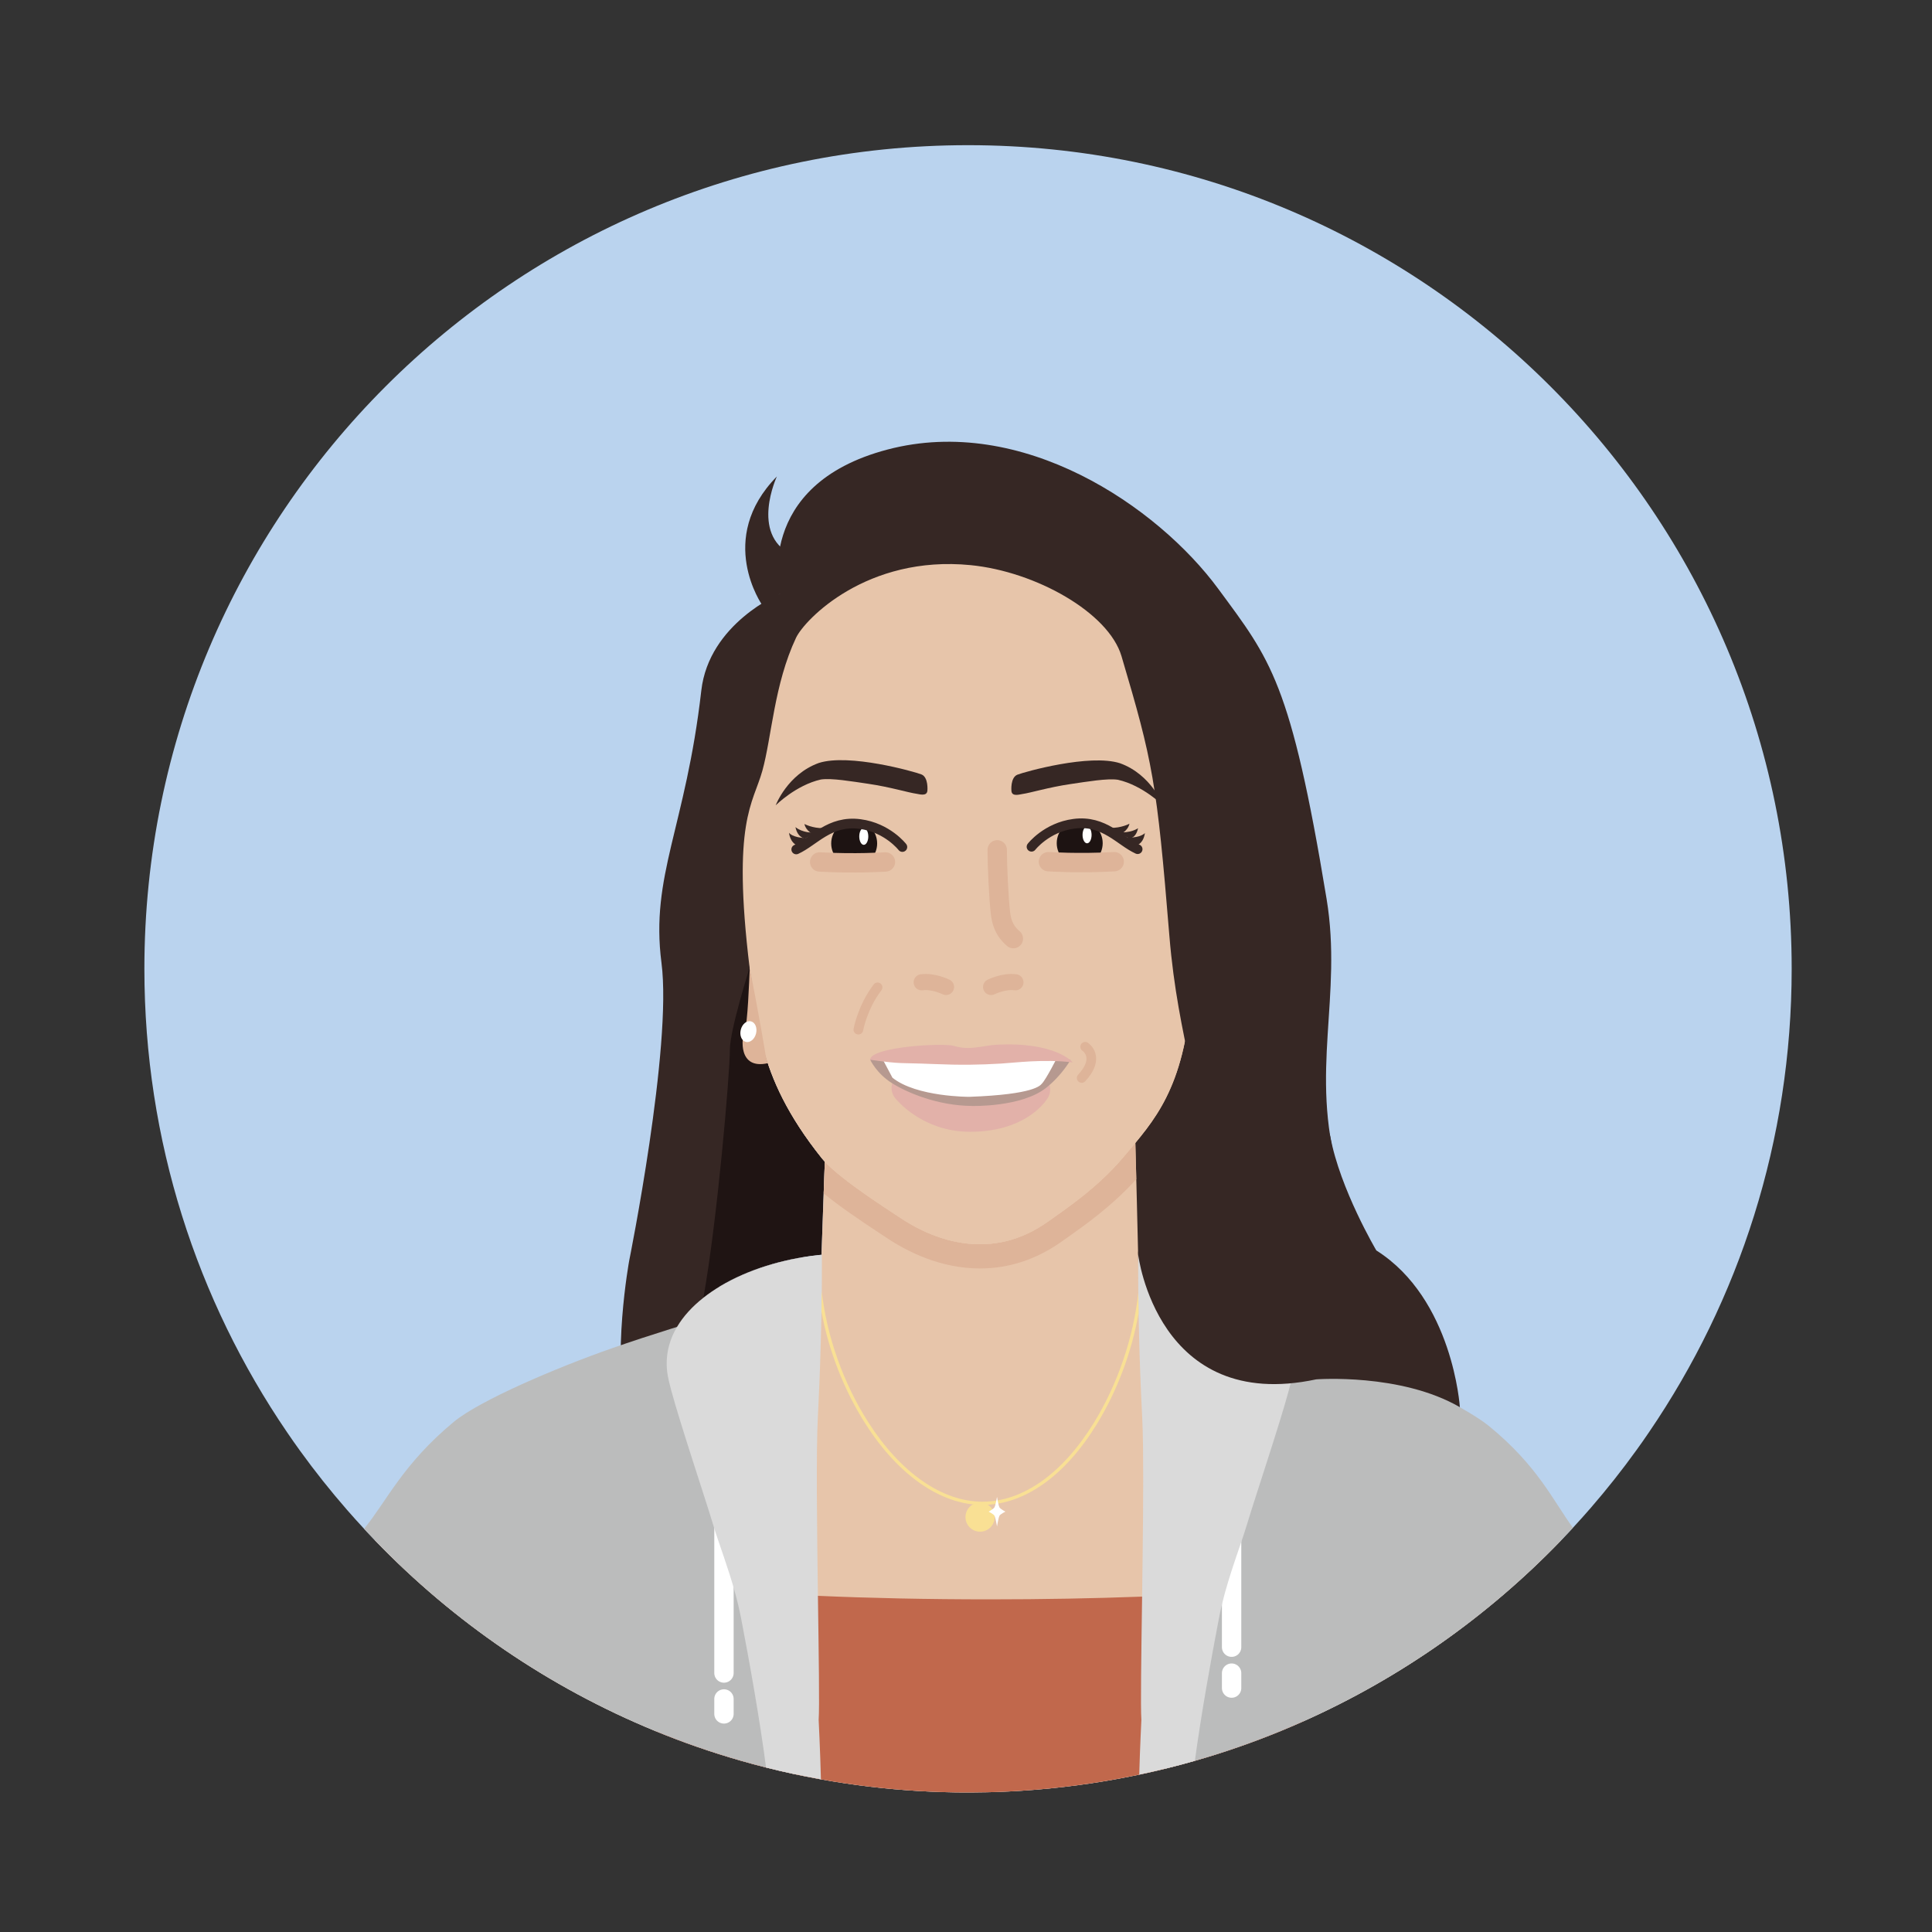 <?xml version="1.0" encoding="utf-8"?>
<!-- Generator: Adobe Illustrator 16.0.0, SVG Export Plug-In . SVG Version: 6.00 Build 0)  -->
<!DOCTYPE svg PUBLIC "-//W3C//DTD SVG 1.1//EN" "http://www.w3.org/Graphics/SVG/1.1/DTD/svg11.dtd">
<svg version="1.1" id="Layer_1" xmlns="http://www.w3.org/2000/svg" xmlns:xlink="http://www.w3.org/1999/xlink" x="0px" y="0px"
	 width="1196.938px" height="1196.938px" viewBox="0 0 1196.938 1196.938" enable-background="new 0 0 1196.938 1196.938"
	 xml:space="preserve">
<rect x="0" y="0" width="1196.938" height="1196.938" fill="#333333" stroke="none"/>
<path fill="#BAD3EE" d="M1110.005,600.204c0,106.44-32.59,205.27-88.351,287.04c-2.52,3.73-5.109,7.421-7.76,11.08
	c-8.9,12.351-18.34,24.29-28.3,35.78c-3.63,4.19-7.34,8.33-11.11,12.4c-0.77,0.84-1.54,1.67-2.319,2.5
	c-1.601,1.72-3.2,3.42-4.841,5.109c-0.109,0.11-0.22,0.23-0.33,0.34c-45.09,46.75-99.029,84.91-159.119,111.78
	c-17.021,7.62-34.54,14.33-52.49,20.07c-5.01,1.61-10.05,3.13-15.12,4.58c-5.95,1.71-11.94,3.3-17.97,4.79
	c-0.24,0.06-0.471,0.12-0.71,0.17c-5.23,1.28-10.49,2.49-15.79,3.6c-1.33,0.28-2.67,0.561-4.011,0.83
	c-22.6,4.59-45.739,7.69-69.31,9.18c-2.49,0.16-4.99,0.301-7.49,0.421c-2.03,0.1-4.08,0.18-6.109,0.26
	c-1.271,0.05-2.551,0.09-3.82,0.13c-1.271,0.03-2.54,0.06-3.82,0.09c-3.359,0.08-6.75,0.12-10.109,0.13c-0.91,0-1.82,0-2.73-0.01
	c-0.66,0.01-1.3,0-1.96,0c-1.86-0.01-3.71-0.03-5.56-0.06c-4.74-0.08-9.48-0.23-14.23-0.44c-2.52-0.11-5.05-0.24-7.58-0.39
	c-20.51-1.221-40.689-3.641-60.47-7.221c-3.311-0.6-6.61-1.229-9.9-1.89c-2.109-0.41-4.22-0.85-6.319-1.31
	c-0.24-0.051-0.48-0.101-0.721-0.15c-5.72-1.23-11.41-2.561-17.06-3.99c-5.16-1.3-10.29-2.68-15.391-4.14
	c-18.21-5.2-36.01-11.391-53.329-18.51c-65.841-27.061-124.78-67.5-173.431-117.94l-0.12-0.12c-1.68-1.75-3.35-3.51-5.01-5.28
	c-0.59-0.63-1.17-1.26-1.75-1.89c-3.58-3.86-7.11-7.77-10.57-11.74c-10.199-11.7-19.88-23.87-29-36.47
	c-2.76-3.81-5.46-7.67-8.109-11.56c-55.81-81.8-88.43-180.681-88.43-287.17c0-281.82,228.45-510.27,510.27-510.27
	C881.555,89.934,1110.005,318.384,1110.005,600.204z"/>
<ellipse fill="#362724" cx="729.935" cy="708.184" rx="63.75" ry="83"/>
<path fill="#1F1413" d="M511.005,719.713c-0.101,2.83-0.21,5.721-0.32,8.66c-0.06,1.771-0.13,3.551-0.19,5.351
	c-0.06,1.64-0.119,3.29-0.18,4.95c-0.01,0.22-0.02,0.449-0.02,0.67c-0.04,0.91-0.07,1.811-0.101,2.72
	c-0.08,2.21-0.16,4.44-0.24,6.67c-0.34,9.601-0.68,19.31-1,28.64c-4.229,0.4-8.449,0.971-12.63,1.69
	c-18.18,3.13-35.68,9.19-49.899,17.64c-3.8,2.26-19.96,21.391-23.24,23.98c8.62-47.949,29.33-186.62,29.33-201.5
	c0-12,4.96-36.64,8.01-50.65c0.95,11.83,2.19,22.75,3.771,30.54c0.04,0.2,0.08,0.4,0.12,0.6c0.029,0.14,0.06,0.28,0.09,0.41
	c5.87,28.959,1.8,63.89,44.64,117.491C509.694,718.264,510.314,718.974,511.005,719.713z"/>
<path fill="#362724" d="M472.308,375.01c0,0-29.062-41.143,9-79.833c0,0-16.667,35.667,9,48.333
	C511.155,353.798,472.308,375.01,472.308,375.01z"/>
<path fill="#E7C5AA" d="M966.994,954.453c-45.09,46.75-99.029,84.91-159.119,111.78c-17.021,7.62-34.54,14.33-52.49,20.07
	c-5.01,1.61-10.05,3.13-15.12,4.58c-5.95,1.71-11.94,3.3-17.97,4.79c-0.24,0.06-0.471,0.12-0.71,0.17
	c-5.23,1.28-10.49,2.49-15.79,3.6c-1.33,0.28-2.67,0.561-4.011,0.83c-22.6,4.59-45.739,7.69-69.31,9.18
	c-2.49,0.16-4.99,0.301-7.49,0.421c-2.03,0.1-4.08,0.18-6.109,0.26c-1.271,0.05-2.551,0.09-3.82,0.13
	c-1.271,0.03-2.54,0.06-3.82,0.09c-3.359,0.08-6.75,0.12-10.109,0.13c-0.91,0-1.82,0-2.73-0.01c-0.66,0.01-1.3,0-1.96,0
	c-1.86-0.01-3.71-0.03-5.56-0.06c-4.74-0.08-9.48-0.23-14.23-0.44c-2.52-0.11-5.05-0.24-7.58-0.39
	c-20.51-1.221-40.689-3.641-60.47-7.221c-3.311-0.6-6.61-1.229-9.9-1.89c-2.109-0.41-4.22-0.85-6.319-1.31
	c-0.24-0.051-0.48-0.101-0.721-0.15c-5.72-1.23-11.41-2.561-17.06-3.99c-5.16-1.3-10.29-2.68-15.391-4.14
	c-18.21-5.2-36.01-11.391-53.329-18.51c-65.841-27.061-124.78-67.5-173.431-117.94l-0.12-0.12c13.92-18.5,32.021-41.49,53.29-60.479
	c13.19-11.771,42.351-24.261,74.771-35.591c12.09-4.22,32.18-9.8,52.68-15.06c1.09-0.279,2.19-0.561,3.28-0.84
	c17.66-4.49,35.33-8.67,48.17-11.49c-0.04,0.051-0.09,0.09-0.14,0.141c0.51-0.19,1.04-0.371,1.569-0.531
	c0.49-0.159,0.99-0.309,1.49-0.449c6.15-1.73,11.8-4.03,17.08-6.67c0.15-0.061,0.29-0.141,0.439-0.21
	c3.69-1.851,7.2-3.86,10.57-5.96c6-3.721,11.15-12.6,12.7-17.42c0,0,0-0.01,0-0.021c0.11-0.31,0.19-0.579,0.26-0.85
	c0.181-0.7,0.4-1.39,0.66-2.06c0.07-0.201,0.16-0.4,0.24-0.601c9.319-22.229,58.91-22.71,94.899-22.71h5.19
	c36.14,0,86.33,0.49,95.38,23.01c0,0-0.01,0.01,0,0.02c0.12,0.291,0.22,0.57,0.32,0.871c0,0.01,0,0.01,0,0.02
	c0.17,0.48,0.31,0.96,0.439,1.45c0,0.01,0.011,0.03,0.011,0.04c0.859,3.32,4.29,9.91,8.54,14.77c0.119,0.141,0.239,0.28,0.369,0.41
	c1.48,1.65,3.061,3.07,4.66,4.07c8.33,5.17,16.5,8.84,27.13,11.84c2.341,0.66,4.511,1.46,6.521,2.391c0.02,0,0.04,0.01,0.05,0.02
	c6.19,2.05,21.23,7.109,34.61,11.58c3.17,1.06,6.229,2.08,9.069,3.029c1.591,0.53,3.101,1.04,4.521,1.511
	c4.399,1.449,7.85,2.58,9.649,3.14c0.601,0.19,1.351,0.43,2.23,0.72c1.41,0.46,3.15,1.05,5.17,1.74c6.41,2.21,15.6,5.48,25.78,9.26
	c2,0.75,4.04,1.521,6.109,2.3c25.181,9.54,53.96,21.44,61.45,28.131C933.715,913.674,952.704,936.434,966.994,954.453z"/>
<path fill="#E7C5AA" d="M706.204,826.203c-3.84,11.73-12.109,29.9-28.439,52.2c-0.69,0.94-1.46,1.98-2.311,3.101
	c-19.869,11.81-45.649,16.58-69.56,16.439c-25.35-0.16-53.35-10.83-73.4-25.85c-14.829-21.51-21.939-38.66-24.949-49.131
	c0.1-3.75,0.21-7.949,0.35-12.5c0.07-2.369,0.14-4.84,0.22-7.389c0.04-1.361,0.09-2.75,0.141-4.16
	c0.21-6.78,0.449-14.041,0.699-21.541c0.32-9.33,0.66-19.039,1-28.64c0.08-2.229,0.16-4.46,0.24-6.67
	c0.03-0.909,0.061-1.81,0.101-2.72c0-0.221,0.01-0.45,0.02-0.67c0.061-1.66,0.12-3.311,0.18-4.95c0.061-1.8,0.131-3.58,0.19-5.351
	c0.11-2.939,0.22-5.83,0.32-8.66c0.05-1.109,0.09-2.209,0.13-3.299c0.01-0.291,0.02-0.58,0.03-0.871
	c0.989-26.979,1.8-47.529,1.8-47.529c1.05,1.16,161.7,8.641,186.39,7.15c1.85-0.11,2.94-0.271,3.14-0.49c0,0,0.36,13.21,0.86,32.26
	c0.01,0.38,0.021,0.77,0.03,1.16c0.02,0.67,0.03,1.34,0.05,2.02c0.1,3.881,0.21,7.98,0.32,12.24c0.02,0.84,0.04,1.68,0.069,2.53
	c0.03,1.159,0.061,2.329,0.091,3.51c0.02,0.71,0.029,1.431,0.05,2.149c0.04,1.511,0.08,3.031,0.12,4.57
	c0.08,3.11,0.159,6.28,0.239,9.471c0.44,17.649,0.9,36.189,1.261,52.42c0.029,1.27,0.06,2.52,0.09,3.75
	c0.069,3.359,0.14,6.609,0.21,9.709C706.015,816.283,706.125,821.604,706.204,826.203z"/>
<path fill="#DEB499" d="M703.915,728.394c-0.03-1.181-0.061-2.351-0.091-3.51c-0.029-0.851-0.05-1.69-0.069-2.53
	c-0.11-4.26-0.221-8.359-0.32-12.24c-0.02-0.68-0.03-1.35-0.05-2.02c-2.5,3.01-5.04,5.96-7.58,8.98
	c-15.88,18.85-35.83,32.1-46.5,39.709c-34.21,24.4-69.16,12.74-91.83-2.479c-7.85-5.28-35.39-22.7-46.47-34.591
	c-0.101,2.83-0.21,5.721-0.32,8.66c-0.06,1.771-0.13,3.551-0.19,5.351c-0.06,1.64-0.119,3.29-0.18,4.95
	c-0.01,0.22-0.02,0.449-0.02,0.67c9.63,7.9,22.189,16.46,34.87,24.8c1.6,1.05,2.939,1.931,3.949,2.61
	c12.98,8.709,33.57,19.1,58,19.1c18.101,0,35.221-5.67,50.9-16.859c1.01-0.721,2.1-1.49,3.27-2.311
	c10.58-7.46,27.78-19.59,42.681-36.141C703.944,729.824,703.935,729.104,703.915,728.394z"/>
<path fill="#E7C5AA" d="M740.475,433.693l-1.33,157.49c-0.88,69.95-17.28,94.71-35.76,116.91c-2.5,3.01-5.04,5.96-7.58,8.98
	c-15.88,18.85-35.83,32.1-46.5,39.709c-34.21,24.4-69.16,12.74-91.83-2.479c-7.85-5.28-35.39-22.7-46.47-34.591
	c-0.69-0.739-1.311-1.449-1.86-2.139c-42.84-53.601-38.77-88.531-44.64-117.491c-0.07-0.33-0.141-0.67-0.21-1.01
	c-5.971-29.41-6.99-103.34-6.99-103.34l23.61-101.28l39.199-45.1l67.761-24.84l97,13.72L740.475,433.693z"/>
<path fill="#E7C5AA" d="M740.475,433.693l-1.33,157.49c-0.88,69.95-17.28,94.71-35.76,116.91c-2.5,3.01-5.04,5.96-7.58,8.98
	c-15.88,18.85-35.83,32.1-46.5,39.709c-34.21,24.4-69.16,12.74-91.83-2.479c-4.66-3.13-16.24-10.53-27.2-18.521
	c-7.52-5.479-14.76-11.229-19.27-16.07c-0.69-0.739-1.311-1.449-1.86-2.139c-42.84-53.601-38.77-88.531-44.64-117.491
	c-0.07-0.33-0.141-0.67-0.21-1.01c-1.58-7.79-2.82-18.71-3.771-30.54c-2.67-32.85-3.22-72.8-3.22-72.8l23.61-101.28l39.199-45.1
	l67.761-24.84l97,13.72L740.475,433.693z"/>
<path fill="none" stroke="#DEB499" stroke-width="12" stroke-linecap="round" stroke-miterlimit="10" d="M617.809,526.51
	c0,10.334,0.969,30.297,2,39c0.526,4.441,1.667,10.666,8,16"/>
<g>
	<path fill="none" stroke="#E2B1A9" stroke-width="20" stroke-linecap="round" stroke-miterlimit="10" d="M562.341,674.01
		c0,0,13.485,17.167,38.627,17.167c30.193,0,39.639-16.167,39.639-16.167"/>
	<path fill="#FFFFFF" d="M656.967,654.01l-6.241,16.666c-2.784,3.43-10.617,11.372-49.439,10.045c0,0-35.977,1.402-50.889-12.284
		l-5.599-13.927l6.041-1.42l27.827-2.158l34.391,2.158l31.24-1.889L656.967,654.01z"/>
	<path fill="#B69990" d="M663.208,656.677c0,0-5.516,9.829-15.35,17.458c-15.307,11.875-45.542,11.042-45.542,11.042
		c-21.4-0.13-40.36-8.257-49.758-14.167c-9.641-6.062-13.456-14.492-13.456-14.492l6.876-1.842l6.917,13
		c14.928,12,47.623,11.842,47.623,11.842c40.753-1.461,43.967-7.217,44.811-8.008c2.613-2.459,9.951-17,9.951-17L663.208,656.677z"
		/>
	<path fill="#E2B1A9" d="M539.06,656.559c20.5,2.834,17.589,1.736,38.792,2.625c17.976,0.753,28.926,0.5,42.083-0.25
		c8.851-0.505,26.238-2.924,44.623-0.757c0,0-10.373-12.917-47.313-10.917c-8.353,0.452-16.445,3.75-26.06,0.75
		C584.478,645.917,539.186,648.518,539.06,656.559z"/>
</g>
<path fill="none" stroke="#DEB499" stroke-width="6" stroke-linecap="round" stroke-miterlimit="10" d="M531.79,637.906
	c0,0,2.395-13.723,11.895-26.223"/>
<path fill="#362724" d="M829.854,895.514c-34.67,78.67-84.76-139.34-84.05-171c0.939-42-16-79.34-21.33-144.67
	c-7.82-95.79-10.3-107.96-29.67-173.33c-8-27-53.09-52.39-93.43-56.39c-64.351-6.38-102.9,33.72-108.23,45.05
	c-13.57,28.83-15.04,61.48-20.84,82.34c-5.71,20.57-18.94,31.06-7.89,122.16c-0.04-0.2-12.23,38.51-12.23,50.51
	c0,14.88-7.78,105.85-16.4,153.8c3.28-2.59,6.841-5.021,10.641-7.28c14.22-8.449,31.72-14.51,49.899-17.64
	c0.311,1.601,0.48,2.45,0.48,2.45l-4.12,36.17c0,0-94,99-104,61.5s1.12-98.17,1.12-98.17s26.75-132.439,20-184.5
	c-7-54,15-84,24.67-168.67c4.76-41.71,48.67-60,48.67-60s-16.84-67.33,66.66-89.33s167.37,35.27,204.939,86.28
	c32.44,44.06,44.91,57.39,67.11,192.06c10,60.66-10.67,107.33,7.33,170C829.185,726.854,864.515,816.854,829.854,895.514z"/>
<g>
	<path fill="#DEB499" d="M475.685,658.684c-18.439,4.18-16.442-15.504-14.252-20.504c1.76-4.01,2.715-30.426,3.045-38.246
		c5.97,29.531,9.957,54.334,9.957,54.334S475.045,656.443,475.685,658.684z"/>
	
		<ellipse transform="matrix(0.97 0.242 -0.242 0.97 168.168 -93.189)" fill="#FFFFFF" cx="464.1" cy="639.178" rx="4.875" ry="6.567"/>
</g>
<path fill="none" stroke="#DEB499" stroke-width="6" stroke-linecap="round" stroke-miterlimit="10" d="M672.308,648.51
	c0,0,9.834,6.334-2.166,19.334"/>
<g>
	<g>
		<circle fill="#1D1312" cx="668.917" cy="522.372" r="14.235"/>
	</g>
	<path fill="none" stroke="#DEB499" stroke-width="12" stroke-linecap="round" stroke-miterlimit="10" d="M649.542,533.843
		c0,0,18.75,1.25,40.75,0"/>
	<path fill="#362724" d="M626.604,489.927c0,0-0.75-8.25,3.75-10s44.751-13.084,63.501-7.084c19.5,7,26.75,26.25,26.75,26.25
		s-12.5-12.5-28-16c-6.5-1-19.209,1.169-29.417,2.667c-13.634,2.001-24.736,5.462-29.834,6.167
		C631.609,492.168,626.854,493.76,626.604,489.927z"/>
	<ellipse fill="#FFFFFF" cx="673.475" cy="517.253" rx="2.799" ry="5.198"/>
	<g>
		<path fill="none" stroke="#362724" stroke-width="6" stroke-linecap="round" stroke-miterlimit="10" d="M639.058,524.593
			c0,0,9.249-12,26.25-14.25c18.786-2.486,28.5,10.75,39.5,15.75"/>
		<path fill="#362724" d="M702.561,524.184c0,0,5.607-0.218,6.747-8.091c0,0-2.047,2.807-10.925,2.966"/>
		<path fill="#362724" d="M699.444,519.377c0,0,4.194,0.468,5.613-6.284c0,0-4.491,3.43-13.146,2.369"/>
		<path fill="#362724" d="M694.331,516.599c0,0,4.322-1.65,5.408-6.271c0,0-5.144,2.77-11.895,2.55"/>
	</g>
</g>
<g>
	<path fill="#362724" d="M574.559,489.76c0,0,0.75-8.25-3.75-10s-44.751-13.083-63.501-7.083c-19.5,7-26.75,26.25-26.75,26.25
		s12.5-12.5,28-16c6.5-1,19.209,1.168,29.417,2.666c13.634,2.001,24.736,5.462,29.834,6.167
		C569.553,492.001,574.309,493.593,574.559,489.76z"/>
	<g>
		<circle fill="#1D1312" cx="529.188" cy="522.539" r="14.235"/>
	</g>
	<path fill="none" stroke="#DEB499" stroke-width="12" stroke-linecap="round" stroke-miterlimit="10" d="M548.563,534.01
		c0,0-18.75,1.25-40.75,0"/>
	<ellipse fill="#FFFFFF" cx="535.137" cy="518.207" rx="2.799" ry="5.198"/>
	<g>
		<path fill="none" stroke="#362724" stroke-width="6" stroke-linecap="round" stroke-miterlimit="10" d="M559.048,524.76
			c0,0-9.249-12-26.25-14.25c-18.786-2.486-28.5,10.75-39.5,15.75"/>
		<path fill="#362724" d="M495.545,524.351c0,0-5.598-0.551-6.737-8.424c0,0,2.037,3.14,10.915,3.298"/>
		<path fill="#362724" d="M498.661,519.544c0,0-4.435-0.366-5.854-7.117c0,0,4.731,4.262,13.386,3.202"/>
		<path fill="#362724" d="M503.774,516.765c0,0-4.322-1.65-5.408-6.271c0,0,5.144,2.769,11.895,2.55"/>
	</g>
</g>
<path fill="#C1684C" d="M807.875,981.703v84.53c-17.021,7.62-34.54,14.33-52.49,20.07c-5.01,1.61-10.05,3.13-15.12,4.58
	c-5.95,1.71-11.94,3.3-17.97,4.79c-0.24,0.06-0.471,0.12-0.71,0.17c-5.23,1.28-10.49,2.49-15.79,3.6
	c-1.33,0.28-2.67,0.561-4.011,0.83c-22.6,4.59-45.739,7.69-69.31,9.18c-2.49,0.16-4.99,0.301-7.49,0.421
	c-2.03,0.1-4.08,0.18-6.109,0.26c-1.271,0.05-2.551,0.09-3.82,0.13c-1.271,0.03-2.54,0.06-3.82,0.09
	c-3.359,0.08-6.75,0.12-10.109,0.13c-0.91,0-1.82,0-2.73-0.01c-0.66,0.01-1.3,0-1.96,0c-1.86-0.01-3.71-0.03-5.56-0.06
	c-4.74-0.08-9.48-0.23-14.23-0.44c-2.52-0.11-5.05-0.24-7.58-0.39c-20.51-1.221-40.689-3.641-60.47-7.221
	c-3.311-0.6-6.61-1.229-9.9-1.89c-2.109-0.41-4.22-0.85-6.319-1.31c-0.24-0.051-0.48-0.101-0.721-0.15
	c-5.72-1.23-11.41-2.561-17.06-3.99c-5.16-1.3-10.29-2.68-15.391-4.14c-18.21-5.2-36.01-11.391-53.329-18.51v-92.54
	c10.71,1.92,25.189,3.68,42.64,5.189c1.16,0.101,2.33,0.2,3.51,0.3c1.01,0.08,2.021,0.17,3.05,0.25
	c11.45,0.91,24.051,1.721,37.601,2.431c0.149,0,0.3,0.01,0.45,0.02c2.119,0.11,4.27,0.22,6.439,0.32c2.36,0.109,4.75,0.22,7.16,0.33
	c31.7,1.39,67.82,2.18,106.15,2.18c33.399,0,65.119-0.6,93.71-1.67c0.33-0.01,0.659-0.03,0.989-0.04c2.2-0.09,4.38-0.18,6.54-0.27
	c0.2,0,0.391-0.011,0.58-0.021c15.92-0.66,30.78-1.47,44.3-2.42c1.051-0.07,2.101-0.15,3.131-0.22c0.3-0.021,0.59-0.04,0.89-0.07
	C780.555,984.874,795.715,983.374,807.875,981.703z"/>
<path fill="#BBBCBC" d="M974.484,946.504c-0.77,0.84-1.54,1.67-2.319,2.5c-1.601,1.72-3.2,3.42-4.841,5.109
	c-0.109,0.11-0.22,0.23-0.33,0.34c-45.09,46.75-99.029,84.91-159.119,111.78c-17.021,7.62-34.54,14.33-52.49,20.07
	c-5.01,1.61-10.05,3.13-15.12,4.58c-5.95,1.71-11.94,3.3-17.97,4.79c-0.24,0.06-0.471,0.12-0.71,0.17
	c-1.98-25.24-4.44-60.23-6.891-97.99c-0.189-2.979-0.39-5.97-0.58-8.979c-1.439-22.46-2.87-45.7-4.18-68.29v-0.08l1.09-25.21
	l3.141-72.601l0.369-8.59l0.48-11.18c12.87,3.31,46.31,12.16,82.189,23.57c0.95,0.299,1.91,0.6,2.86,0.91
	c0.23,0.069,0.45,0.149,0.68,0.219c6.53,2.101,13.11,4.281,19.641,6.521c34.81,11.96,86.319,36.44,102.13,49.37
	C952.704,908.214,962.175,929.664,974.484,946.504z"/>
<path fill="#BBBCBC" d="M495.854,1052.193c0,0,0.01,0.01,0,0.021c-1.25,17.84-2.439,33.85-3.479,46.95
	c-0.24-0.051-0.48-0.101-0.721-0.15c-5.72-1.23-11.41-2.561-17.06-3.99c-5.16-1.3-10.29-2.68-15.391-4.14
	c-18.21-5.2-36.01-11.391-53.329-18.51c-65.841-27.061-124.78-67.5-173.431-117.94l-0.12-0.12c-1.68-1.75-3.35-3.51-5.01-5.28
	c-0.59-0.63-1.17-1.26-1.75-1.89c14.15-17.29,23.88-39.99,55.62-66.29c15.89-13.16,63.11-33.4,98.2-45.66
	c11.97-4.18,24.09-8.14,35.68-11.77c1.47-0.461,2.93-0.92,4.38-1.36c12.48-3.87,24.25-7.33,34.42-10.239
	c13.16-3.75,23.67-6.57,29.681-8.16l0.97,19.68l0.439,8.79l1.04,20.96l6.681,134.91l0.45,9.02l2.64,53.32L495.854,1052.193z"/>
<line fill="none" stroke="#FFFFFF" stroke-width="12" stroke-linecap="round" stroke-miterlimit="10" x1="448.52" y1="884.485" x2="448.52" y2="1036.485"/>
<line fill="none" stroke="#FFFFFF" stroke-width="12" stroke-linecap="round" stroke-miterlimit="10" x1="448.52" y1="1052.567" x2="448.52" y2="1061.817"/>
<line fill="none" stroke="#FFFFFF" stroke-width="12" stroke-linecap="round" stroke-miterlimit="10" x1="763.02" y1="868.485" x2="763.02" y2="1020.485"/>
<line fill="none" stroke="#FFFFFF" stroke-width="12" stroke-linecap="round" stroke-miterlimit="10" x1="763.02" y1="1036.567" x2="763.02" y2="1045.817"/>
<path fill="#DADADA" d="M509.154,795.724c0,0.36-0.01,0.729-0.01,1.101c-0.01,1.029-0.02,2.1-0.03,3.209
	c-0.05,3.771-0.1,7.95-0.189,12.51c-0.01,0.881-0.021,1.771-0.04,2.681c-0.07,3.55-0.15,7.3-0.25,11.25v0.01
	c-0.311,12.87-0.811,27.75-1.59,44.01c-0.11,2.421-0.23,4.881-0.36,7.36c-1.1,21.36-0.53,68.78,0.04,110.82
	c0.51,36.51,1.02,68.96,0.46,76.84c0,0,0.95,18.9,1.41,36.85c-3.311-0.6-6.61-1.229-9.9-1.89c-2.109-0.41-4.22-0.85-6.319-1.31
	c-0.24-0.051-0.48-0.101-0.721-0.15c-5.72-1.23-11.41-2.561-17.06-3.99c-3.82-29.439-10.25-65.37-15.41-92.17
	c-1.14-5.96-2.56-11.729-4.11-17.28c-2.06-7.359-4.35-14.33-6.56-20.85c-2.54-7.48-4.98-14.36-6.83-20.54
	c-5.1-17-19.97-61.11-25.84-82.84c-1.03-3.84-1.79-6.99-2.16-9.16c-0.52-3.07-0.72-6.07-0.62-9c0.12-3.34,0.63-6.609,1.5-9.76
	c1.08-3.95,2.73-7.74,4.88-11.36c3.931-6.659,9.53-12.71,16.34-18.08c3.28-2.59,6.841-5.021,10.641-7.28
	c16.819-9.99,38.22-16.649,59.89-19.06c0.67-0.069,1.34-0.14,2.01-0.21l0.63-0.061c0.07-0.01,0.131-0.01,0.2-0.02
	C509.154,777.354,509.234,784.033,509.154,795.724z"/>
<path fill="#DADADA" d="M801.095,848.544c-0.11,1.199-0.26,2.42-0.47,3.64c-0.37,2.17-1.131,5.32-2.16,9.16
	c-5.87,21.729-20.74,65.84-25.84,82.84c-2.53,8.42-6.131,18.14-9.61,28.9c-1.38,4.29-2.75,8.739-4.021,13.35
	c-1.449,5.29-2.779,10.77-3.869,16.42c-4.91,25.561-10.99,59.42-14.86,88.03c-5.95,1.71-11.94,3.3-17.97,4.79
	c-0.24,0.06-0.471,0.12-0.71,0.17c-5.23,1.28-10.49,2.49-15.79,3.6c0.479-17.02,1.33-33.93,1.33-33.93
	c-0.561-7.84-0.051-40.061,0.449-76.37c0.45-32.5,0.891-68.28,0.57-92.79c-0.1-7.29-0.27-13.58-0.52-18.5
	c-0.96-18.62-1.561-35.63-1.921-50.15c-0.119-4.399-0.21-8.569-0.279-12.479c-0.01-0.521-0.021-1.04-0.03-1.56
	c-0.09-4.621-0.15-8.871-0.18-12.721c-0.021-1.21-0.03-2.38-0.04-3.51c0-0.01,0-0.01,0-0.02c-0.09-10.65-0.04-17.521-0.03-19.48
	v-0.05c0.01-0.351,0.01-0.53,0.01-0.53c0.3,0.03,0.59,0.061,0.891,0.09c0.67,0.061,1.34,0.131,2.01,0.211
	c38.91,4.34,76.92,22.379,89.149,48.84c0.58,1.25,1.101,2.529,1.561,3.83c0.37,1.02,0.689,2.049,0.979,3.1
	C801.074,838.233,801.564,843.283,801.095,848.544z"/>
<path fill="#362724" d="M705.154,777.354c0,0,11.78,98.205,110.28,77.205c0,0,52.458-3.999,89,17.25c0,0-4.25-67.125-51.75-97.125
	c0,0-22.5-38-28.5-70.5S702.624,750.523,705.154,777.354z"/>
<g>
	<path fill="none" stroke="#DEB499" stroke-width="10" stroke-linecap="round" stroke-miterlimit="10" d="M614.026,611.461
		c0,0,7.884-3.926,15.062-2.902"/>
	<path fill="none" stroke="#DEB499" stroke-width="10" stroke-linecap="round" stroke-miterlimit="10" d="M586.089,611.461
		c0,0-7.884-3.926-15.062-2.902"/>
</g>
<path fill="#F9E094" d="M705.395,813.664c-4.26,23.949-13.31,48.239-25.92,68.72c-19.83,32.22-44.99,49.97-70.83,49.97
	c-25.6,0-51.94-18.21-72.28-49.95c-13.43-20.96-23.02-45.68-27.439-69.86c0.09-4.56,0.14-8.739,0.189-12.51
	c3.03,27.631,13.37,57,28.931,81.29c19.97,31.16,45.699,49.03,70.6,49.03c25.12,0,49.67-17.41,69.13-49.02
	c14.67-23.82,24.46-52.84,27.44-80.391C705.244,804.793,705.305,809.043,705.395,813.664z"/>
<circle fill="#F9E094" cx="607.185" cy="939.892" r="9.041"/>
<path fill="#FFFFFF" d="M617.684,945.678c0,0-0.826-5.119-1.542-6.584c-0.504-1.03-3.631-2.576-3.631-2.576s3.097-1.687,3.615-2.73
	c0.715-1.438,1.558-6.429,1.558-6.429s0.779,5.007,1.493,6.443c0.521,1.047,3.683,2.716,3.683,2.716s-3.162,1.531-3.665,2.562
	C618.479,940.543,617.684,945.678,617.684,945.678z"/>
</svg>
